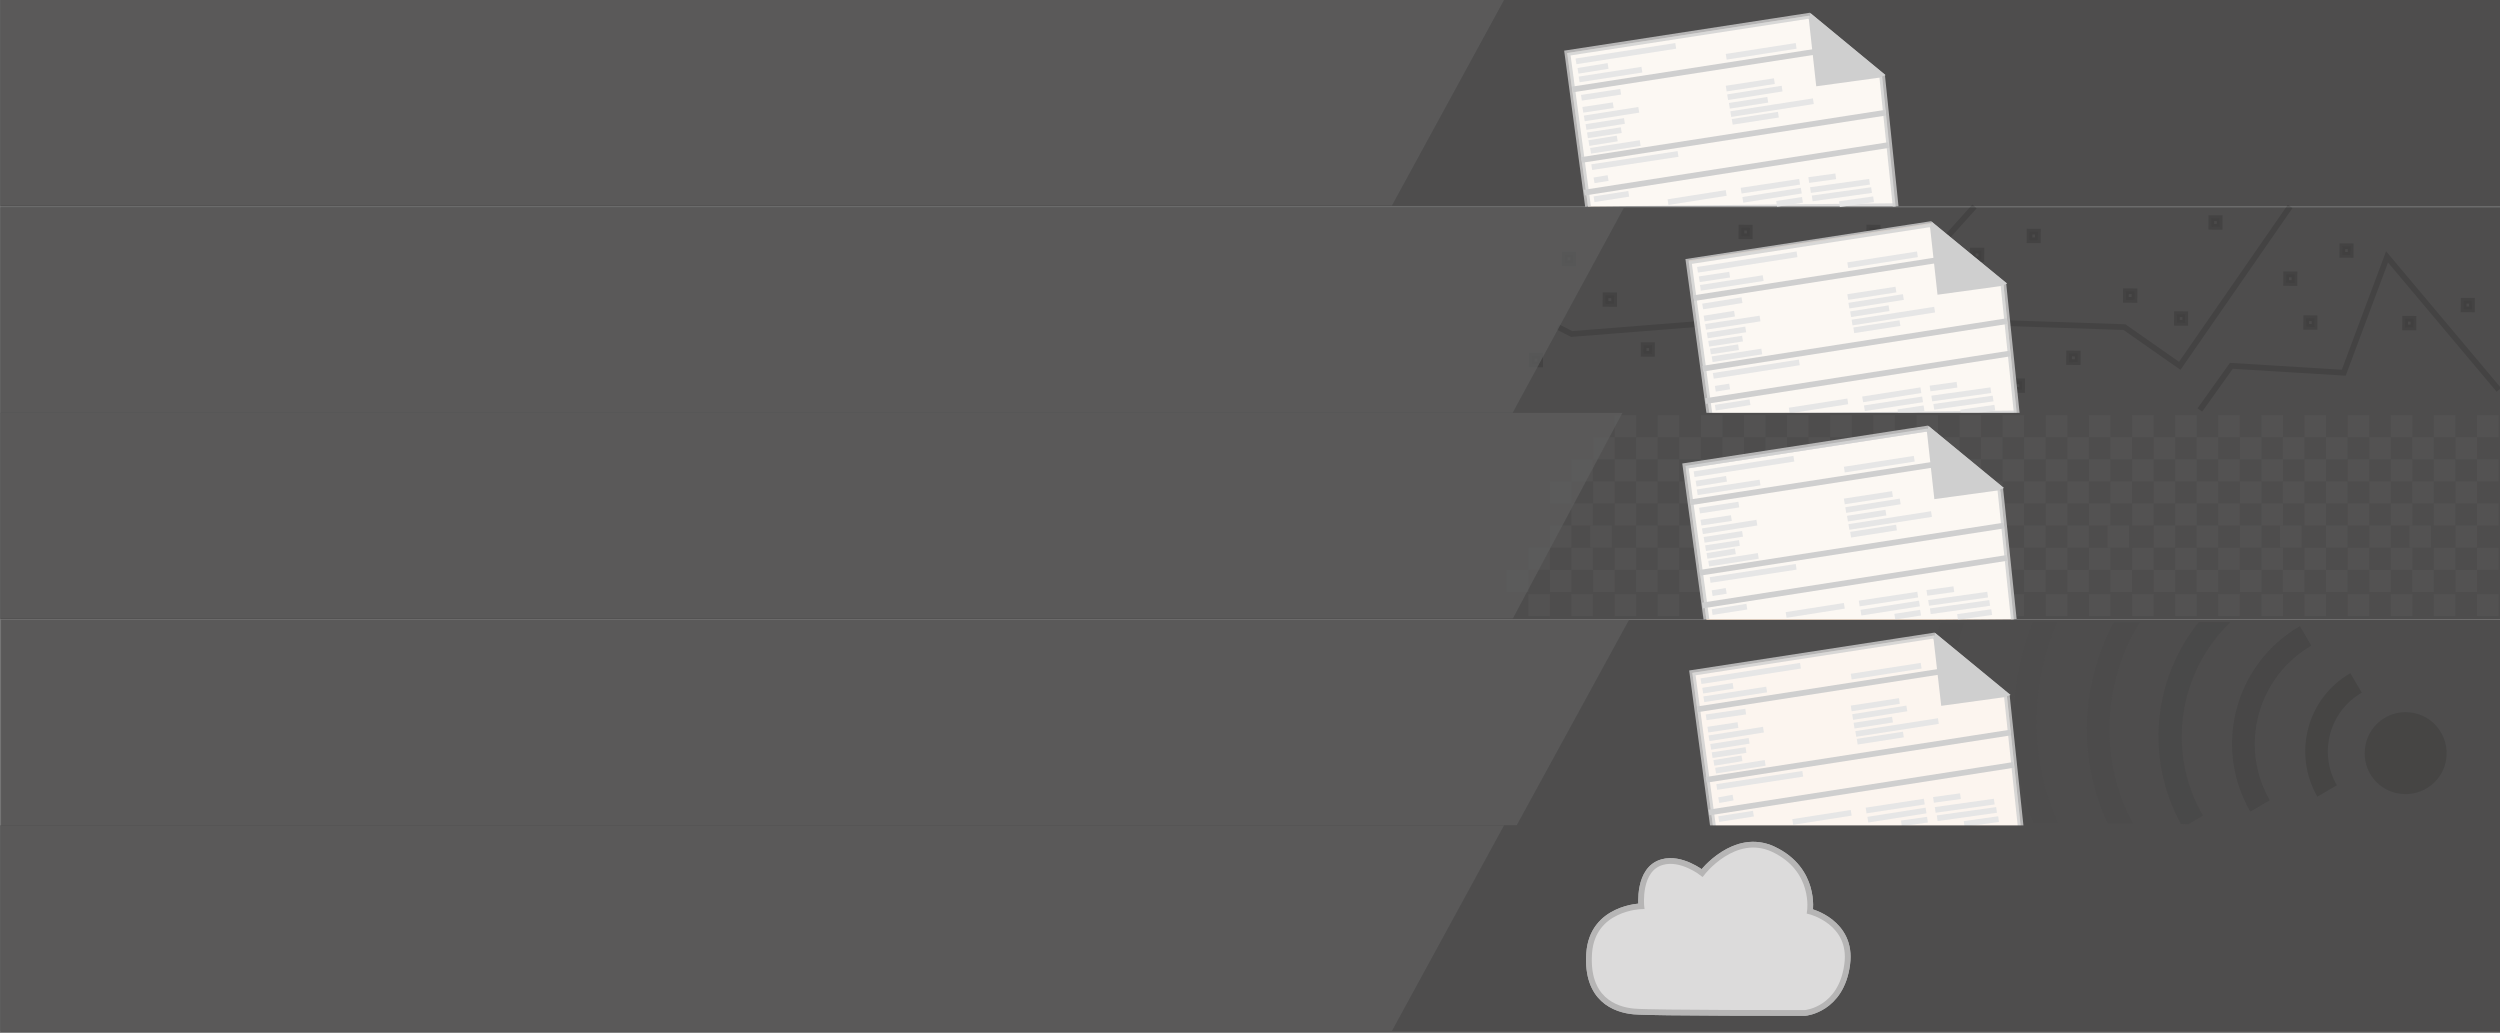 <?xml version="1.0" encoding="utf-8"?>
<!-- Generator: Adobe Illustrator 15.1.0, SVG Export Plug-In . SVG Version: 6.00 Build 0)  -->
<!DOCTYPE svg PUBLIC "-//W3C//DTD SVG 1.1//EN" "http://www.w3.org/Graphics/SVG/1.1/DTD/svg11.dtd">
<svg version="1.1" id="Calque_1" xmlns="http://www.w3.org/2000/svg" xmlns:xlink="http://www.w3.org/1999/xlink" x="0px" y="0px"
	 width="872px" height="360.3px" viewBox="0 0 872 360.3" style="enable-background:new 0 0 872 360.3;" xml:space="preserve">
<rect x="0" y="0" width="872" height="360.3" fill="#808080" stroke="none"/>
<style type="text/css">
<![CDATA[
	.st0{opacity:0.13;fill:none;stroke:#010202;stroke-width:2;enable-background:new    ;}
	.st1{fill:#4E4D4D;}
	.st2{fill:#535252;enable-background:new    ;}
	.st3{fill:#EECDAE;}
	.st4{opacity:0.75;fill:#5E5E5D;enable-background:new    ;}
	.st5{opacity:0.75;fill:#3D3D3C;enable-background:new    ;}
	.st6{fill:none;stroke:#CFCFCF;stroke-width:2;stroke-miterlimit:10;}
	.st7{fill:#F2DAC3;}
	.st8{opacity:0.13;fill:none;stroke:#010202;stroke-width:0.75;enable-background:new    ;}
	.st9{opacity:0.8;enable-background:new    ;}
	.st10{opacity:0.15;fill:#3D3D3C;enable-background:new    ;}
	.st11{opacity:0.13;fill:#3D3D3C;stroke:#010202;stroke-width:2;enable-background:new    ;}
	.st12{opacity:0.5;}
	.st13{opacity:0.1;fill:#3D3D3C;enable-background:new    ;}
	.st14{opacity:0.8;fill:#FFFFFF;stroke:#CFCFCF;stroke-width:2;stroke-miterlimit:10;enable-background:new    ;}
	.st15{fill:#CFCFCF;}
	.st16{fill:#FFFFFF;stroke:#CFCFCF;stroke-width:2;stroke-miterlimit:10;}
	.st17{fill:none;stroke:#E6E6E6;stroke-width:2;stroke-miterlimit:10;}
	.st18{fill:#3D3D3C;}
	.st19{opacity:0.5;fill:#3D3D3C;enable-background:new    ;}
	.st20{opacity:0.25;fill:#3D3D3C;enable-background:new    ;}
]]>
</style>
<rect x="0.1" class="st1" width="872" height="72"/>
<polygon class="st7" points="553.9,72 546.6,18.5 630.9,5.5 656.4,26.6 660.9,70.9 "/>
<polyline class="st14" points="553.9,72 546.7,18.5 631,5.5 656.5,26.6 661.2,72 "/>
<line class="st6" x1="548.5" y1="31.2" x2="643.1" y2="16.5"/>
<line class="st17" x1="549.7" y1="21.4" x2="584.5" y2="16"/>
<line class="st17" x1="550.4" y1="24.7" x2="560.9" y2="23"/>
<line class="st17" x1="551.6" y1="34.1" x2="565.3" y2="32"/>
<line class="st17" x1="552.1" y1="38.3" x2="562.7" y2="36.7"/>
<line class="st17" x1="552.6" y1="41.3" x2="571.6" y2="38.3"/>
<line class="st17" x1="555.2" y1="58.3" x2="585.3" y2="53.7"/>
<line class="st17" x1="556" y1="69.5" x2="568.1" y2="67.6"/>
<line class="st17" x1="581.8" y1="70.5" x2="602.1" y2="67.3"/>
<line class="st17" x1="607.3" y1="66.5" x2="627.7" y2="63.4"/>
<line class="st17" x1="630.9" y1="62.8" x2="640.3" y2="61.5"/>
<line class="st17" x1="631.5" y1="66.3" x2="652.1" y2="63.4"/>
<line class="st17" x1="632.1" y1="69.2" x2="652.8" y2="66.3"/>
<line class="st17" x1="641.6" y1="71.2" x2="653.5" y2="69.5"/>
<line class="st17" x1="607.9" y1="69.7" x2="628.3" y2="66.5"/>
<line class="st17" x1="619.7" y1="71.1" x2="628.7" y2="69.7"/>
<line class="st17" x1="553.2" y1="44.3" x2="566.6" y2="42.2"/>
<line class="st17" x1="553.7" y1="47.2" x2="565.5" y2="45.4"/>
<line class="st17" x1="554.2" y1="49.9" x2="564.1" y2="48.3"/>
<line class="st17" x1="556" y1="62.9" x2="560.9" y2="62.1"/>
<line class="st17" x1="602.1" y1="30.9" x2="618.9" y2="28.3"/>
<line class="st17" x1="602.6" y1="33.9" x2="621.6" y2="30.9"/>
<line class="st17" x1="603.2" y1="36.9" x2="616.6" y2="34.8"/>
<line class="st17" x1="603.7" y1="39.8" x2="632.5" y2="35.3"/>
<line class="st17" x1="604.2" y1="42.5" x2="620.3" y2="40"/>
<line class="st17" x1="554.8" y1="52.6" x2="572.1" y2="49.9"/>
<line class="st17" x1="550.8" y1="27.7" x2="572.7" y2="24.3"/>
<line class="st17" x1="602.1" y1="19.8" x2="626.5" y2="16"/>
<line class="st6" x1="551.6" y1="55.8" x2="657.7" y2="39.3"/>
<line class="st6" x1="552.6" y1="67.2" x2="658.7" y2="50.6"/>
<polygon class="st4" points="524.6,0 485.5,71.7 -0.1,71.7 -0.1,0 "/>
<g>
	<polygon class="st15" points="657.7,26.2 631.5,4.6 630.9,6.5 633.5,30.1 655.4,27.1 	"/>
</g>
<rect x="0.2" y="72.3" class="st1" width="872" height="72"/>
<rect x="817" y="85.9" transform="matrix(1 4.713753e-03 -4.713753e-03 1 0.421 -3.857)" class="st11" width="2.9" height="3"/>
<rect x="804.4" y="111" transform="matrix(1 4.040371e-03 -4.040371e-03 1 0.461 -3.255)" class="st11" width="2.9" height="3"/>
<rect x="797.4" y="95.7" transform="matrix(1 4.715340e-03 -4.715340e-03 1 0.467 -3.766)" class="st11" width="2.9" height="3"/>
<rect x="859.3" y="104.9" transform="matrix(1 4.715340e-03 -4.715340e-03 1 0.511 -4.058)" class="st11" width="2.9" height="3"/>
<rect x="838.9" y="111.2" transform="matrix(1 5.387127e-03 -5.387127e-03 1 0.619 -4.525)" class="st11" width="2.9" height="3"/>
<rect x="721.7" y="123.3" transform="matrix(1 4.719999e-03 -4.719999e-03 1 0.597 -3.412)" class="st11" width="3" height="3"/>
<rect x="759.3" y="109.6" transform="matrix(1 4.715340e-03 -4.715340e-03 1 0.532 -3.586)" class="st11" width="2.9" height="3"/>
<rect x="741.5" y="101.6" transform="matrix(1 5.045509e-03 -5.045509e-03 1 0.53 -3.748)" class="st11" width="3" height="3"/>
<rect x="771.3" y="76.1" transform="matrix(1 4.716929e-03 -4.716929e-03 1 0.375 -3.644)" class="st11" width="2.9" height="3"/>
<rect x="688.1" y="87.4" transform="matrix(1 4.719999e-03 -4.719999e-03 1 0.427 -3.254)" class="st11" width="3" height="3"/>
<rect x="620" y="114.1" transform="matrix(1 4.713753e-03 -4.713753e-03 1 0.552 -2.928)" class="st11" width="2.9" height="3"/>
<rect x="607.4" y="79.4" transform="matrix(1 5.053844e-03 -5.053844e-03 1 0.416 -3.076)" class="st11" width="2.9" height="3"/>
<rect x="573.3" y="120.4" transform="matrix(1 4.715340e-03 -4.715340e-03 1 0.581 -2.709)" class="st11" width="2.9" height="3"/>
<rect x="545.8" y="88.8" transform="matrix(1 5.053844e-03 -5.053844e-03 1 0.463 -2.765)" class="st11" width="2.9" height="3"/>
<rect x="534.3" y="124.1" transform="matrix(1 4.545407e-03 -4.545407e-03 1 0.576 -2.434)" class="st11" width="2.9" height="3"/>
<rect x="560" y="103" transform="matrix(1 5.045509e-03 -5.045509e-03 1 0.534 -2.832)" class="st11" width="3" height="3"/>
<rect x="652" y="79.4" transform="matrix(1 5.053844e-03 -5.053844e-03 1 0.417 -3.301)" class="st11" width="2.9" height="3"/>
<rect x="702.3" y="133" transform="matrix(1 5.208263e-03 -5.208263e-03 1 0.71 -3.664)" class="st11" width="3" height="3"/>
<polyline class="st0" points="543.3,114 548.2,116.5 598.7,112.5 620,87.3 669.1,93.8 688.7,72 "/>
<polyline class="st0" points="620,143 652,111.1 741,114.1 760.3,127.6 798.8,72 "/>
<polyline class="st0" points="871.6,136 832.6,89.6 817.5,130 778.3,127.6 767.3,143 "/>
<path class="st8" d="M729.3,73.4"/>
<rect x="656.8" y="123.3" transform="matrix(1 5.388942e-03 -5.388942e-03 1 0.682 -3.546)" class="st11" width="2.9" height="3"/>
<rect x="707.9" y="80.8" transform="matrix(1 4.380012e-03 -4.380012e-03 1 0.367 -3.106)" class="st11" width="2.9" height="3"/>
<g>
	<polygon class="st7" points="596.3,144.3 589,90.8 673.3,77.8 698.8,98.9 703.3,143.2 	"/>
	<g>
		<polyline class="st14" points="596.3,144.7 589,91.2 673.3,78.2 698.8,99.3 703.5,144.7 		"/>
		<line class="st6" x1="590.8" y1="104" x2="685.5" y2="89.2"/>
		<line class="st17" x1="592.1" y1="94.1" x2="626.8" y2="88.7"/>
		<line class="st17" x1="592.7" y1="97.4" x2="603.3" y2="95.8"/>
		<line class="st17" x1="593.9" y1="106.9" x2="607.6" y2="104.7"/>
		<line class="st17" x1="594.4" y1="111.1" x2="605" y2="109.4"/>
		<line class="st17" x1="594.9" y1="114" x2="613.9" y2="111.1"/>
		<line class="st17" x1="597.6" y1="131.1" x2="627.6" y2="126.4"/>
		<line class="st17" x1="598.3" y1="142.2" x2="610.4" y2="140.3"/>
		<line class="st17" x1="624.1" y1="143.2" x2="644.5" y2="140"/>
		<line class="st17" x1="649.7" y1="139.3" x2="670" y2="136.1"/>
		<line class="st17" x1="673.2" y1="135.5" x2="682.6" y2="134.2"/>
		<line class="st17" x1="673.8" y1="139" x2="694.4" y2="136.1"/>
		<line class="st17" x1="674.5" y1="141.9" x2="695.2" y2="139"/>
		<line class="st17" x1="683.9" y1="143.9" x2="695.8" y2="142.2"/>
		<line class="st17" x1="650.3" y1="142.4" x2="670.6" y2="139.3"/>
		<line class="st17" x1="662" y1="143.8" x2="671.1" y2="142.4"/>
		<line class="st17" x1="595.5" y1="117" x2="608.9" y2="114.9"/>
		<line class="st17" x1="596" y1="119.9" x2="607.8" y2="118.1"/>
		<line class="st17" x1="596.6" y1="122.6" x2="606.4" y2="121.1"/>
		<line class="st17" x1="598.3" y1="135.6" x2="603.3" y2="134.8"/>
		<line class="st17" x1="644.5" y1="103.6" x2="661.3" y2="101"/>
		<line class="st17" x1="644.9" y1="106.6" x2="663.9" y2="103.6"/>
		<line class="st17" x1="645.5" y1="109.6" x2="658.9" y2="107.5"/>
		<line class="st17" x1="646" y1="112.5" x2="674.8" y2="108"/>
		<line class="st17" x1="646.6" y1="115.2" x2="662.7" y2="112.7"/>
		<line class="st17" x1="597.2" y1="125.3" x2="614.5" y2="122.6"/>
		<line class="st17" x1="593.1" y1="100.4" x2="615" y2="97"/>
		<line class="st17" x1="644.5" y1="92.5" x2="668.8" y2="88.7"/>
		<line class="st6" x1="593.9" y1="128.6" x2="700.1" y2="112"/>
		<line class="st6" x1="594.9" y1="139.9" x2="701.1" y2="123.3"/>
		<g>
			<polygon class="st15" points="700.1,98.9 673.8,77.4 673.2,79.2 675.8,102.8 697.7,99.8 			"/>
		</g>
	</g>
</g>
<polygon class="st4" points="566.5,72.3 527.6,144 0,144 0,72.3 "/>
<rect x="0.1" y="144" class="st1" width="872" height="72"/>
<rect x="525.6" y="198.8" class="st2" width="7.5" height="7.7"/>
<rect x="548.1" y="160.2" class="st2" width="7.5" height="7.7"/>
<rect x="540.6" y="167.9" class="st2" width="7.5" height="7.7"/>
<rect x="548.1" y="175.6" class="st2" width="7.5" height="7.7"/>
<rect x="540.6" y="183.3" class="st2" width="7.5" height="7.7"/>
<rect x="548.1" y="191.1" class="st2" width="7.5" height="7.7"/>
<rect x="533.1" y="191.1" class="st2" width="7.5" height="7.7"/>
<rect x="554.7" y="183.3" class="st2" width="7.5" height="7.7"/>
<rect x="563.2" y="191.1" class="st2" width="7.5" height="7.7"/>
<rect x="555.7" y="167.9" class="st2" width="7.5" height="7.7"/>
<rect x="563.2" y="175.6" class="st2" width="7.5" height="7.7"/>
<rect x="570.7" y="183.3" class="st2" width="7.5" height="7.7"/>
<rect x="540.6" y="198.8" class="st2" width="7.5" height="7.7"/>
<rect x="533.1" y="207.2" class="st2" width="7.5" height="7.7"/>
<rect x="555.7" y="198.8" class="st2" width="7.5" height="7.7"/>
<rect x="570.7" y="198.8" class="st2" width="7.5" height="7.7"/>
<rect x="578.2" y="191.1" class="st2" width="7.5" height="7.7"/>
<rect x="585.7" y="198.8" class="st2" width="7.5" height="7.7"/>
<rect x="585.7" y="183.3" class="st2" width="7.5" height="7.7"/>
<rect x="578.2" y="175.6" class="st2" width="7.5" height="7.7"/>
<rect x="570.7" y="167.9" class="st2" width="7.5" height="7.7"/>
<rect x="563.2" y="160.2" class="st2" width="7.5" height="7.7"/>
<rect x="555.7" y="152.5" class="st2" width="7.5" height="7.7"/>
<rect x="563.2" y="144.8" class="st2" width="7.5" height="7.7"/>
<rect x="570.7" y="152.5" class="st2" width="7.5" height="7.7"/>
<rect x="578.2" y="144.8" class="st2" width="7.5" height="7.7"/>
<rect x="585.7" y="152.5" class="st2" width="7.5" height="7.7"/>
<rect x="578.2" y="160.2" class="st2" width="7.5" height="7.7"/>
<rect x="585.7" y="167.9" class="st2" width="7.5" height="7.7"/>
<rect x="593.3" y="144.8" class="st2" width="7.5" height="7.7"/>
<rect x="600.8" y="152.5" class="st2" width="7.5" height="7.7"/>
<rect x="608.3" y="160.2" class="st2" width="7.5" height="7.7"/>
<rect x="600.8" y="167.9" class="st2" width="7.5" height="7.7"/>
<rect x="608.3" y="175.6" class="st2" width="7.5" height="7.7"/>
<rect x="600.8" y="183.3" class="st2" width="7.5" height="7.7"/>
<rect x="608.3" y="191.1" class="st2" width="7.5" height="7.7"/>
<rect x="593.3" y="160.2" class="st2" width="7.5" height="7.7"/>
<rect x="593.3" y="175.6" class="st2" width="7.5" height="7.7"/>
<rect x="593.3" y="191.1" class="st2" width="7.5" height="7.7"/>
<rect x="614.8" y="183.3" class="st2" width="7.5" height="7.7"/>
<rect x="623.3" y="191.1" class="st2" width="7.5" height="7.7"/>
<rect x="615.8" y="167.9" class="st2" width="7.5" height="7.7"/>
<rect x="623.3" y="175.6" class="st2" width="7.5" height="7.7"/>
<rect x="630.8" y="183.3" class="st2" width="7.5" height="7.7"/>
<rect x="600.8" y="198.8" class="st2" width="7.5" height="7.7"/>
<rect x="615.8" y="198.8" class="st2" width="7.5" height="7.7"/>
<rect x="630.8" y="198.8" class="st2" width="7.5" height="7.7"/>
<rect x="638.4" y="191.1" class="st2" width="7.5" height="7.7"/>
<rect x="645.9" y="198.8" class="st2" width="7.5" height="7.7"/>
<rect x="645.9" y="183.3" class="st2" width="7.5" height="7.7"/>
<rect x="638.4" y="175.6" class="st2" width="7.5" height="7.7"/>
<rect x="630.8" y="167.9" class="st2" width="7.5" height="7.7"/>
<rect x="623.3" y="160.2" class="st2" width="7.5" height="7.7"/>
<rect x="615.8" y="152.5" class="st2" width="7.5" height="7.7"/>
<rect x="608.3" y="144.8" class="st2" width="7.5" height="7.7"/>
<rect x="623.3" y="144.8" class="st2" width="7.5" height="7.7"/>
<rect x="630.8" y="152.5" class="st2" width="7.5" height="7.7"/>
<rect x="638.4" y="144.8" class="st2" width="7.5" height="7.7"/>
<rect x="645.9" y="152.5" class="st2" width="7.5" height="7.7"/>
<rect x="638.4" y="160.2" class="st2" width="7.5" height="7.7"/>
<rect x="645.9" y="167.9" class="st2" width="7.5" height="7.7"/>
<rect x="653.4" y="144.8" class="st2" width="7.5" height="7.7"/>
<rect x="660.9" y="152.5" class="st2" width="7.5" height="7.7"/>
<rect x="668.5" y="160.2" class="st2" width="7.5" height="7.7"/>
<rect x="660.9" y="167.9" class="st2" width="7.5" height="7.7"/>
<rect x="668.5" y="175.6" class="st2" width="7.5" height="7.7"/>
<rect x="660.9" y="183.3" class="st2" width="7.5" height="7.7"/>
<rect x="668.5" y="191.1" class="st2" width="7.5" height="7.7"/>
<rect x="653.4" y="160.2" class="st2" width="7.5" height="7.7"/>
<rect x="653.4" y="175.6" class="st2" width="7.5" height="7.7"/>
<rect x="653.4" y="191.1" class="st2" width="7.5" height="7.7"/>
<rect x="675" y="183.3" class="st2" width="7.5" height="7.7"/>
<rect x="683.5" y="191.1" class="st2" width="7.5" height="7.7"/>
<rect x="676" y="167.9" class="st2" width="7.5" height="7.7"/>
<rect x="683.5" y="175.6" class="st2" width="7.5" height="7.7"/>
<rect x="691" y="183.3" class="st2" width="7.5" height="7.7"/>
<rect x="660.9" y="198.8" class="st2" width="7.5" height="7.7"/>
<rect x="676" y="198.8" class="st2" width="7.5" height="7.7"/>
<rect x="691" y="198.8" class="st2" width="7.5" height="7.7"/>
<rect x="698.5" y="191.1" class="st2" width="7.5" height="7.7"/>
<rect x="706" y="198.8" class="st2" width="7.5" height="7.7"/>
<rect x="706" y="183.3" class="st2" width="7.5" height="7.7"/>
<rect x="698.5" y="175.6" class="st2" width="7.5" height="7.7"/>
<rect x="691" y="167.9" class="st2" width="7.5" height="7.7"/>
<rect x="683.5" y="160.2" class="st2" width="7.5" height="7.7"/>
<rect x="676" y="152.5" class="st2" width="7.5" height="7.7"/>
<rect x="668.5" y="144.8" class="st2" width="7.5" height="7.7"/>
<rect x="683.5" y="144.8" class="st2" width="7.5" height="7.7"/>
<rect x="691" y="152.5" class="st2" width="7.5" height="7.7"/>
<rect x="698.5" y="144.8" class="st2" width="7.5" height="7.7"/>
<rect x="706" y="152.5" class="st2" width="7.5" height="7.7"/>
<rect x="698.5" y="160.2" class="st2" width="7.5" height="7.7"/>
<rect x="706" y="167.9" class="st2" width="7.5" height="7.7"/>
<rect x="713.6" y="144.8" class="st2" width="7.5" height="7.7"/>
<rect x="721.1" y="152.5" class="st2" width="7.5" height="7.7"/>
<rect x="728.6" y="160.2" class="st2" width="7.5" height="7.7"/>
<rect x="721.1" y="167.9" class="st2" width="7.5" height="7.7"/>
<rect x="728.6" y="175.6" class="st2" width="7.5" height="7.7"/>
<rect x="721.1" y="183.3" class="st2" width="7.5" height="7.7"/>
<rect x="728.6" y="191.1" class="st2" width="7.5" height="7.7"/>
<rect x="713.6" y="160.2" class="st2" width="7.5" height="7.7"/>
<rect x="713.6" y="175.6" class="st2" width="7.5" height="7.7"/>
<rect x="713.6" y="191.1" class="st2" width="7.5" height="7.7"/>
<rect x="735.1" y="183.3" class="st2" width="7.5" height="7.7"/>
<rect x="743.7" y="191.1" class="st2" width="7.5" height="7.7"/>
<rect x="736.1" y="167.9" class="st2" width="7.5" height="7.7"/>
<rect x="743.7" y="175.6" class="st2" width="7.5" height="7.7"/>
<rect x="751.2" y="183.3" class="st2" width="7.5" height="7.7"/>
<rect x="721.1" y="198.8" class="st2" width="7.5" height="7.7"/>
<rect x="736.1" y="198.8" class="st2" width="7.5" height="7.7"/>
<rect x="751.2" y="198.8" class="st2" width="7.5" height="7.7"/>
<rect x="758.7" y="191.1" class="st2" width="7.5" height="7.7"/>
<rect x="766.2" y="198.8" class="st2" width="7.5" height="7.7"/>
<rect x="766.2" y="183.3" class="st2" width="7.5" height="7.7"/>
<rect x="758.7" y="175.6" class="st2" width="7.5" height="7.7"/>
<rect x="751.2" y="167.9" class="st2" width="7.5" height="7.7"/>
<rect x="743.7" y="160.2" class="st2" width="7.5" height="7.7"/>
<rect x="736.1" y="152.5" class="st2" width="7.5" height="7.7"/>
<rect x="728.6" y="144.8" class="st2" width="7.5" height="7.7"/>
<rect x="743.7" y="144.8" class="st2" width="7.5" height="7.7"/>
<rect x="751.2" y="152.5" class="st2" width="7.5" height="7.7"/>
<rect x="758.7" y="144.8" class="st2" width="7.5" height="7.7"/>
<rect x="766.2" y="152.5" class="st2" width="7.5" height="7.7"/>
<rect x="758.7" y="160.2" class="st2" width="7.5" height="7.7"/>
<rect x="766.2" y="167.9" class="st2" width="7.5" height="7.7"/>
<rect x="773.7" y="144.8" class="st2" width="7.5" height="7.7"/>
<rect x="781.3" y="152.5" class="st2" width="7.5" height="7.7"/>
<rect x="788.8" y="160.2" class="st2" width="7.5" height="7.7"/>
<rect x="781.3" y="167.9" class="st2" width="7.5" height="7.7"/>
<rect x="788.8" y="175.6" class="st2" width="7.5" height="7.7"/>
<rect x="781.3" y="183.3" class="st2" width="7.5" height="7.7"/>
<rect x="788.8" y="191.1" class="st2" width="7.5" height="7.7"/>
<rect x="773.7" y="160.2" class="st2" width="7.5" height="7.7"/>
<rect x="773.7" y="175.6" class="st2" width="7.5" height="7.7"/>
<rect x="773.7" y="191.1" class="st2" width="7.5" height="7.7"/>
<rect x="795.3" y="183.3" class="st2" width="7.5" height="7.7"/>
<rect x="803.8" y="191.1" class="st2" width="7.5" height="7.7"/>
<rect x="796.3" y="167.9" class="st2" width="7.5" height="7.7"/>
<rect x="803.8" y="175.6" class="st2" width="7.5" height="7.7"/>
<rect x="811.3" y="183.3" class="st2" width="7.5" height="7.7"/>
<rect x="781.3" y="198.8" class="st2" width="7.5" height="7.7"/>
<rect x="796.3" y="198.8" class="st2" width="7.5" height="7.7"/>
<rect x="811.3" y="198.8" class="st2" width="7.5" height="7.7"/>
<rect x="818.9" y="191.1" class="st2" width="7.5" height="7.7"/>
<rect x="826.4" y="198.8" class="st2" width="7.5" height="7.7"/>
<rect x="826.4" y="183.3" class="st2" width="7.5" height="7.7"/>
<rect x="818.9" y="175.6" class="st2" width="7.5" height="7.7"/>
<rect x="811.3" y="167.9" class="st2" width="7.5" height="7.7"/>
<rect x="803.8" y="160.2" class="st2" width="7.5" height="7.7"/>
<rect x="796.3" y="152.5" class="st2" width="7.5" height="7.7"/>
<rect x="788.8" y="144.8" class="st2" width="7.5" height="7.7"/>
<rect x="803.8" y="144.8" class="st2" width="7.5" height="7.7"/>
<rect x="811.3" y="152.5" class="st2" width="7.5" height="7.7"/>
<rect x="818.9" y="144.8" class="st2" width="7.5" height="7.7"/>
<rect x="826.4" y="152.5" class="st2" width="7.5" height="7.7"/>
<rect x="818.9" y="160.2" class="st2" width="7.5" height="7.7"/>
<rect x="826.4" y="167.9" class="st2" width="7.5" height="7.7"/>
<rect x="833.9" y="160.2" class="st2" width="7.5" height="7.7"/>
<rect x="833.9" y="175.6" class="st2" width="7.5" height="7.7"/>
<rect x="833.9" y="191.1" class="st2" width="7.5" height="7.7"/>
<rect x="840.4" y="183.3" class="st2" width="7.5" height="7.7"/>
<rect x="848.9" y="191.1" class="st2" width="7.5" height="7.7"/>
<rect x="841.4" y="167.9" class="st2" width="7.5" height="7.7"/>
<rect x="848.9" y="175.6" class="st2" width="7.5" height="7.7"/>
<rect x="856.5" y="183.3" class="st2" width="7.5" height="7.7"/>
<rect x="841.4" y="198.8" class="st2" width="7.5" height="7.7"/>
<rect x="856.5" y="198.8" class="st2" width="7.5" height="7.7"/>
<rect x="864" y="191.1" class="st2" width="7.5" height="7.7"/>
<rect x="864" y="175.6" class="st2" width="7.5" height="7.7"/>
<rect x="856.5" y="167.9" class="st2" width="7.5" height="7.7"/>
<rect x="848.9" y="160.2" class="st2" width="7.5" height="7.7"/>
<rect x="841.4" y="152.5" class="st2" width="7.5" height="7.7"/>
<rect x="833.9" y="144.8" class="st2" width="7.5" height="7.7"/>
<rect x="848.9" y="144.8" class="st2" width="7.5" height="7.7"/>
<rect x="856.5" y="152.5" class="st2" width="7.5" height="7.7"/>
<rect x="864" y="144.8" class="st2" width="7.5" height="7.7"/>
<rect x="864" y="160.2" class="st2" width="7.5" height="7.7"/>
<rect x="548.1" y="207.2" class="st2" width="7.5" height="7.7"/>
<rect x="563.2" y="207.2" class="st2" width="7.5" height="7.7"/>
<rect x="578.2" y="207.2" class="st2" width="7.5" height="7.7"/>
<rect x="608.3" y="207.2" class="st2" width="7.5" height="7.7"/>
<rect x="593.3" y="207.2" class="st2" width="7.5" height="7.7"/>
<rect x="623.3" y="207.2" class="st2" width="7.5" height="7.7"/>
<rect x="638.4" y="207.2" class="st2" width="7.5" height="7.7"/>
<rect x="668.5" y="207.2" class="st2" width="7.5" height="7.7"/>
<rect x="653.4" y="207.2" class="st2" width="7.5" height="7.7"/>
<rect x="683.5" y="207.2" class="st2" width="7.5" height="7.7"/>
<rect x="698.5" y="207.2" class="st2" width="7.5" height="7.7"/>
<rect x="728.6" y="207.2" class="st2" width="7.5" height="7.7"/>
<rect x="713.6" y="207.2" class="st2" width="7.5" height="7.7"/>
<rect x="743.7" y="207.2" class="st2" width="7.5" height="7.7"/>
<rect x="758.7" y="207.2" class="st2" width="7.5" height="7.7"/>
<rect x="788.8" y="207.2" class="st2" width="7.5" height="7.7"/>
<rect x="773.7" y="207.2" class="st2" width="7.5" height="7.7"/>
<rect x="803.8" y="207.2" class="st2" width="7.5" height="7.7"/>
<rect x="818.9" y="207.2" class="st2" width="7.5" height="7.7"/>
<rect x="833.9" y="207.2" class="st2" width="7.5" height="7.7"/>
<rect x="848.9" y="207.2" class="st2" width="7.5" height="7.7"/>
<rect x="864" y="207.2" class="st2" width="7.5" height="7.7"/>
<polygon class="st2" points="595.3,216 588,162.5 672.3,149.5 697.8,170.6 702.3,214.9 "/>
<g>
	<polygon class="st7" points="595.3,217 588,163.5 672.3,150.5 697.8,171.6 702.3,216 	"/>
	<polyline class="st14" points="595.2,216 587.9,162.5 672.2,149.5 697.7,170.6 702.4,216 	"/>
	<line class="st6" x1="589.7" y1="175.2" x2="684.4" y2="160.5"/>
	<line class="st17" x1="590.9" y1="165.4" x2="625.7" y2="160"/>
	<line class="st17" x1="591.6" y1="168.7" x2="602.2" y2="167"/>
	<line class="st17" x1="592.8" y1="178.1" x2="606.5" y2="176"/>
	<line class="st17" x1="593.3" y1="182.3" x2="603.9" y2="180.7"/>
	<line class="st17" x1="593.8" y1="185.3" x2="612.8" y2="182.3"/>
	<line class="st17" x1="596.5" y1="202.3" x2="626.5" y2="197.7"/>
	<line class="st17" x1="597.2" y1="213.5" x2="609.3" y2="211.6"/>
	<line class="st17" x1="623" y1="214.5" x2="643.3" y2="211.3"/>
	<line class="st17" x1="648.5" y1="210.5" x2="668.9" y2="207.4"/>
	<line class="st17" x1="672.1" y1="206.8" x2="681.5" y2="205.5"/>
	<line class="st17" x1="672.7" y1="210.3" x2="693.3" y2="207.4"/>
	<line class="st17" x1="673.3" y1="213.2" x2="694" y2="210.3"/>
	<line class="st17" x1="682.8" y1="215.2" x2="694.7" y2="213.5"/>
	<line class="st17" x1="649.1" y1="213.7" x2="669.5" y2="210.5"/>
	<line class="st17" x1="660.9" y1="215.1" x2="669.9" y2="213.7"/>
	<line class="st17" x1="594.4" y1="188.3" x2="607.8" y2="186.2"/>
	<line class="st17" x1="594.9" y1="191.2" x2="606.7" y2="189.4"/>
	<line class="st17" x1="595.4" y1="193.9" x2="605.3" y2="192.3"/>
	<line class="st17" x1="597.2" y1="206.9" x2="602.1" y2="206.1"/>
	<line class="st17" x1="643.3" y1="174.9" x2="660.1" y2="172.3"/>
	<line class="st17" x1="643.8" y1="177.9" x2="662.8" y2="174.9"/>
	<line class="st17" x1="644.4" y1="180.9" x2="657.8" y2="178.8"/>
	<line class="st17" x1="644.9" y1="183.8" x2="673.7" y2="179.3"/>
	<line class="st17" x1="645.5" y1="186.5" x2="661.5" y2="184"/>
	<line class="st17" x1="596" y1="196.6" x2="613.3" y2="193.9"/>
	<line class="st17" x1="592" y1="171.7" x2="613.9" y2="168.3"/>
	<line class="st17" x1="643.3" y1="163.8" x2="667.7" y2="160"/>
	<line class="st6" x1="592.8" y1="199.8" x2="699" y2="183.3"/>
	<line class="st6" x1="593.8" y1="211.2" x2="700" y2="194.6"/>
	<g>
		<polygon class="st15" points="699,170.2 672.7,148.6 672.1,150.5 674.7,174.1 696.6,171.1 		"/>
	</g>
</g>
<polygon class="st4" points="565.9,144 527.7,215.7 -0.1,215.7 -0.1,144 "/>
<rect x="0.4" y="216.2" class="st1" width="872" height="72"/>
<g class="st12">
	<path class="st18" d="M853.3,264.4c-0.9,7.8-8,13.4-15.9,12.5c-7.9-0.9-13.5-8-12.5-15.9c0.9-7.8,8-13.5,15.9-12.5
		C848.6,249.4,854.2,256.5,853.3,264.4z"/>
	<path class="st18" d="M823.8,241.6l-4-6.8c-15.1,8.7-20.2,28-11.5,43.1l6.8-4C808.6,262.6,812.5,248.1,823.8,241.6z"/>
	<path class="st5" d="M806.2,225.2l-4-6.8c-22.6,13.1-30.4,42-17.3,64.7l6.8-4C780.9,260.4,787.3,236.2,806.2,225.2z"/>
	<path class="st13" d="M690.1,288.7c-12.2-22.6-13.3-48.7-4.7-71.6H677c-7.8,23-6.8,48.7,4.2,71.6H690.1z"/>
	<path class="st10" d="M717.9,287.2c-10.3-22.9-9.8-48.3-0.3-70.2H709c-8.7,22.1-9,47.2,0.3,70.2H717.9z"/>
	<path class="st20" d="M743.9,287.2c-12-22.8-10.3-49.5,2.5-70.2h-9.1c-11.4,21.3-12.8,47.2-2.2,70.2H743.9z"/>
	<path class="st19" d="M763.3,287.5l5.1-3c-13-22.5-8.3-50.3,9.6-67.5h-11.1c-15.7,19.5-18.9,47.3-6.2,70.4L763.3,287.5L763.3,287.5
		z"/>
</g>
<polygon class="st3" points="597.5,288.2 590.3,234.7 674.5,221.7 700,242.8 704.8,288.2 "/>
<polygon class="st4" points="568.2,216.2 529,287.9 0.2,287.9 0.2,216.2 "/>
<g>
	<polyline class="st14" points="597.5,288.2 590.3,234.7 674.5,221.7 700,242.8 704.8,288.2 	"/>
	<line class="st6" x1="592.1" y1="247.4" x2="686.7" y2="232.7"/>
	<line class="st17" x1="593.3" y1="237.6" x2="628" y2="232.2"/>
	<line class="st17" x1="593.9" y1="240.9" x2="604.5" y2="239.2"/>
	<line class="st17" x1="595.1" y1="250.2" x2="608.9" y2="248.2"/>
	<line class="st17" x1="595.7" y1="254.5" x2="606.2" y2="252.9"/>
	<line class="st17" x1="596.1" y1="257.5" x2="615.1" y2="254.5"/>
	<line class="st17" x1="598.8" y1="274.5" x2="628.8" y2="269.9"/>
	<line class="st17" x1="599.5" y1="285.7" x2="611.6" y2="283.8"/>
	<line class="st17" x1="625.3" y1="286.7" x2="645.7" y2="283.5"/>
	<line class="st17" x1="650.9" y1="282.7" x2="671.2" y2="279.6"/>
	<line class="st17" x1="674.4" y1="279" x2="683.8" y2="277.7"/>
	<line class="st17" x1="675" y1="282.5" x2="695.6" y2="279.6"/>
	<line class="st17" x1="675.7" y1="285.4" x2="696.4" y2="282.5"/>
	<line class="st17" x1="685.1" y1="287.4" x2="697.1" y2="285.7"/>
	<line class="st17" x1="651.5" y1="285.9" x2="671.8" y2="282.7"/>
	<line class="st17" x1="663.2" y1="287.2" x2="672.3" y2="285.9"/>
	<line class="st17" x1="596.7" y1="260.5" x2="610.1" y2="258.4"/>
	<line class="st17" x1="597.2" y1="263.4" x2="609" y2="261.6"/>
	<line class="st17" x1="597.8" y1="266.1" x2="607.6" y2="264.5"/>
	<line class="st17" x1="599.5" y1="279.1" x2="604.5" y2="278.2"/>
	<line class="st17" x1="645.7" y1="247.1" x2="662.5" y2="244.5"/>
	<line class="st17" x1="646.2" y1="250.1" x2="665.1" y2="247.1"/>
	<line class="st17" x1="646.7" y1="253.1" x2="660.1" y2="251"/>
	<line class="st17" x1="647.3" y1="256" x2="676.1" y2="251.5"/>
	<line class="st17" x1="647.8" y1="258.7" x2="663.9" y2="256.2"/>
	<line class="st17" x1="598.4" y1="268.8" x2="615.7" y2="266.1"/>
	<line class="st17" x1="594.3" y1="243.9" x2="616.2" y2="240.5"/>
	<line class="st17" x1="645.7" y1="236" x2="670.1" y2="232.2"/>
	<line class="st6" x1="595.1" y1="272" x2="701.3" y2="255.5"/>
	<line class="st6" x1="596.1" y1="283.4" x2="702.3" y2="266.8"/>
	<g>
		<polygon class="st15" points="701.3,242.4 675,220.8 674.4,222.7 677.1,246.2 698.9,243.2 		"/>
	</g>
</g>
<rect x="0.1" y="287.9" class="st1" width="872" height="72"/>
<polygon class="st4" points="524.6,287.9 485.5,359.6 -0.1,359.6 -0.1,287.9 "/>
<g class="st9">
	<g>
		<path class="st16" d="M572.5,316.1c0,0-17.1,0.4-18.2,16.4c-1.1,16,9,19.7,15.6,20.3c6.6,0.6,59.8,0.5,59.8,0.5
			s12.5-1.1,14.6-16.9c2-14.8-13-18.5-13-18.5s2.3-14.6-12.8-21.7c-13.6-6.3-24.8,8.3-24.8,8.3s-7.3-5.7-13.9-3.8
			C571.1,303.1,572.5,316.1,572.5,316.1z"/>
		<path class="st16" d="M572.5,316.1c0,0-17.1,0.4-18.2,16.4c-1.1,16,9,19.7,15.6,20.3c6.6,0.6,59.8,0.5,59.8,0.5
			s12.5-1.1,14.6-16.9c2-14.8-13-18.5-13-18.5s2.3-14.6-12.8-21.7c-13.6-6.3-24.8,8.3-24.8,8.3s-7.3-5.7-13.9-3.8
			C571.1,303.1,572.5,316.1,572.5,316.1z"/>
	</g>
</g>
</svg>
